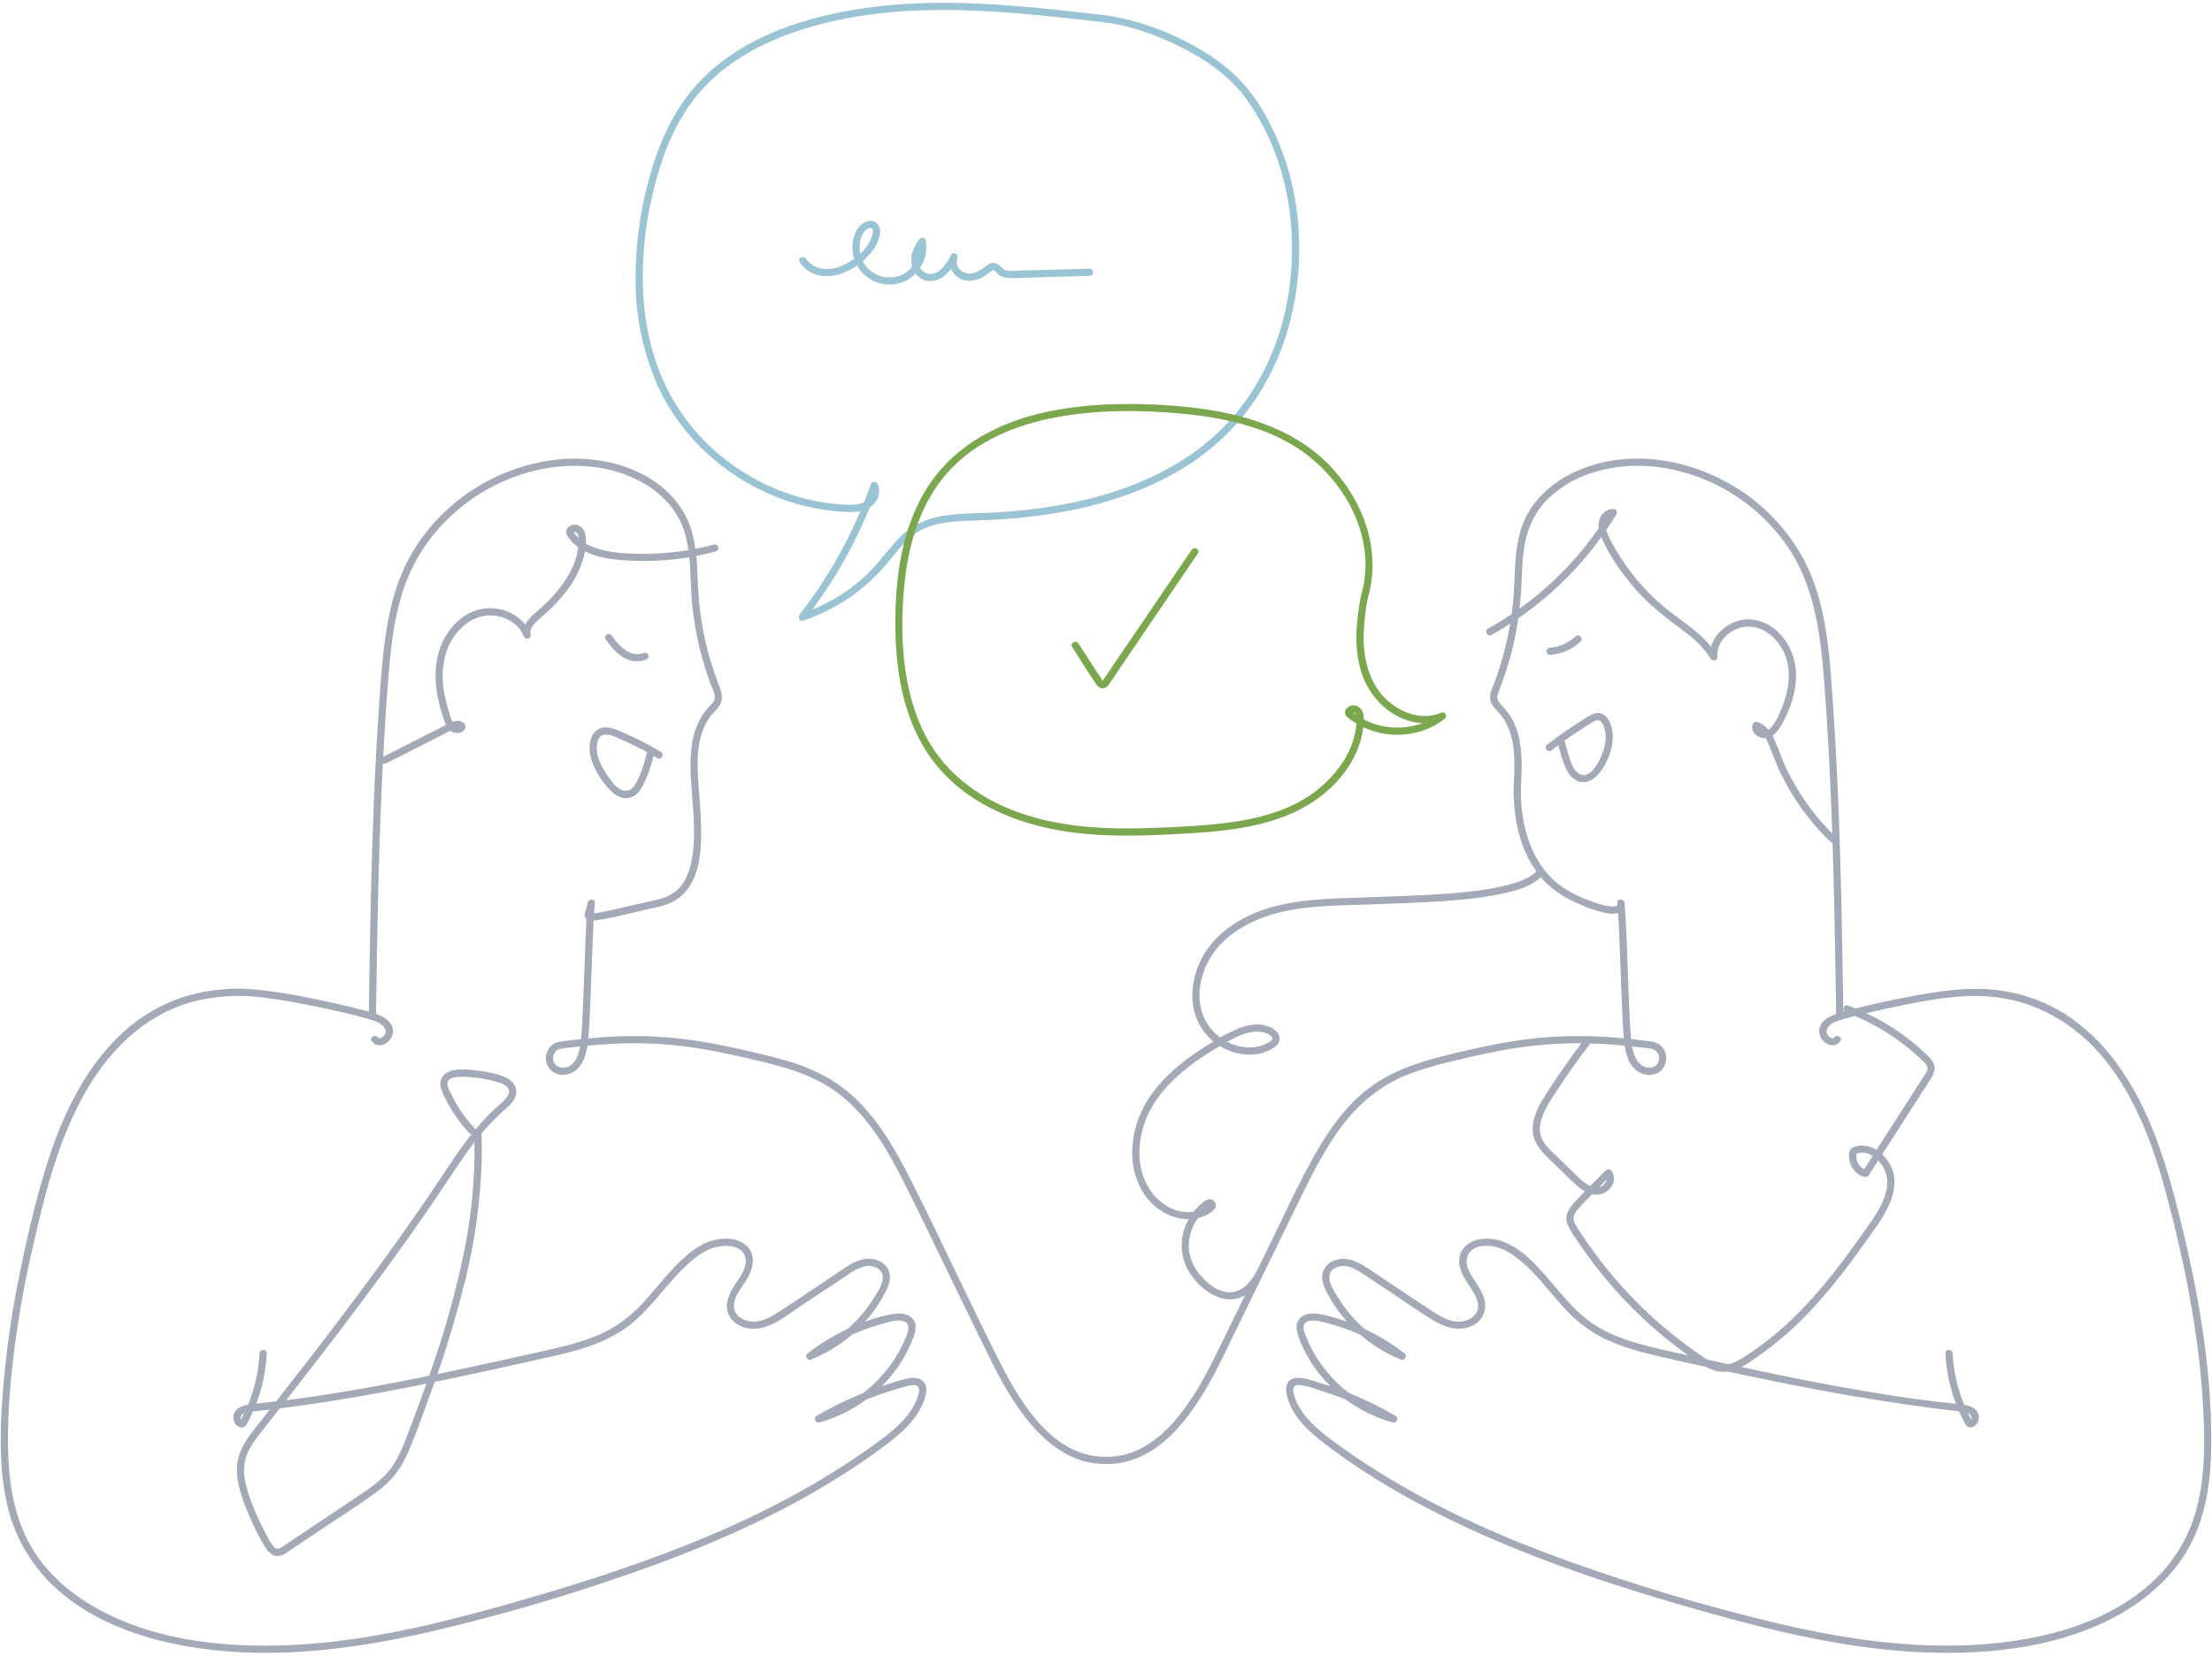 <svg width="740" height="554" viewBox="0 0 740 554" fill="none" xmlns="http://www.w3.org/2000/svg">
<path d="M528.784 214.657C525.985 217.271 522.378 218.852 518.559 219.141C517.896 219.135 517.36 218.599 517.355 217.937C517.371 217.278 517.901 216.748 518.559 216.732C521.743 216.464 524.744 215.133 527.081 212.954C528.212 211.895 529.918 213.596 528.784 214.657Z" fill="#A3A9B6"/>
<path fill-rule="evenodd" clip-rule="evenodd" d="M518.918 251.146C519.708 250.54 520.504 249.941 521.305 249.351C521.871 251.604 522.556 253.826 523.357 256.007C524.113 257.98 525.188 259.898 527.076 260.984C531.061 263.276 534.593 259.86 536.518 256.606C538.72 252.884 540.095 248.447 539.302 244.111C538.964 242.264 538.18 240.287 536.568 239.191C534.685 237.911 532.834 238.801 531.105 239.858C526.479 242.689 522.005 245.763 517.702 249.067C517.146 249.416 516.957 250.137 517.27 250.714C517.608 251.285 518.343 251.478 518.918 251.146ZM523.514 248.251C523.476 248.104 523.42 247.977 523.349 247.87C525.042 246.663 526.759 245.49 528.501 244.351C528.836 244.132 529.172 243.909 529.51 243.685L529.511 243.684L529.512 243.684C530.804 242.827 532.111 241.961 533.474 241.25C534.946 240.482 535.95 241.581 536.489 242.929C537.8 246.208 537.01 250.087 535.59 253.19C534.55 255.462 532.279 260.086 529.077 259.232C527.181 258.727 526.179 256.741 525.561 255.047C524.75 252.827 524.104 250.538 523.514 248.251Z" fill="#A3A9B6"/>
<path fill-rule="evenodd" clip-rule="evenodd" d="M124.513 341.337C124.271 341.331 124.031 341.261 123.834 341.129L123.82 341.125C118.102 339.433 112.22 338.157 106.384 336.949C100.503 335.733 94.566 334.603 88.606 333.851C80.171 332.658 71.581 333.216 63.371 335.489C48.538 339.843 37.245 350.861 29.473 363.89C19.864 379.996 15.256 398.474 11.114 416.588C8.336 428.526 6.175 440.598 4.639 452.758C3.223 464.338 2.307 476.121 2.809 487.792C3.279 498.702 5.408 509.723 11.334 519.062C16.385 527.023 23.727 533.258 31.874 537.887C50.524 548.482 72.909 551.177 94.027 550.574C118.271 549.882 142.106 544.472 165.39 538.018C187.189 531.975 208.877 525.278 229.9 516.892C250.684 508.602 270.848 498.52 289.215 485.679L289.474 485.498C293.69 482.551 297.985 479.548 301.571 475.839C303.329 474.073 304.809 472.05 305.961 469.84C306.724 468.324 308.921 463.689 305.97 463.445C304.708 463.468 303.458 463.703 302.274 464.14C300.929 464.503 299.591 464.891 298.261 465.304C295.509 466.157 292.794 467.111 290.116 468.167L289.971 468.224L289.867 468.265C285.177 471.765 279.838 474.391 274.101 475.96C273.524 476.101 272.93 475.802 272.699 475.255C272.469 474.708 272.669 474.074 273.173 473.759C278.16 470.848 283.352 468.305 288.709 466.15C292.621 463.177 296.017 459.581 298.761 455.503C300.114 453.491 301.298 451.371 302.301 449.163C302.373 449.005 302.454 448.831 302.541 448.645C303.495 446.609 305.125 443.128 302.446 442.167C300.439 441.446 297.966 442.157 295.893 442.753L295.645 442.824C295.432 442.885 295.223 442.945 295.021 443C291.542 443.948 288.156 445.177 284.894 446.672C280.865 450.148 276.261 452.959 271.248 454.961C270.158 455.399 269.145 453.675 270.076 452.949C274.251 449.679 278.779 446.9 283.571 444.661C285.167 443.264 286.667 441.758 288.06 440.15C289.65 438.317 291.087 436.356 292.357 434.288C292.419 434.188 292.483 434.085 292.548 433.981L292.658 433.805L292.771 433.624C293.982 431.693 295.483 429.298 295.33 427.081C295.161 424.639 292.501 423.474 290.331 423.602C287.854 423.747 285.634 425.215 283.609 426.553C283.497 426.628 283.385 426.702 283.274 426.775C278.273 430.086 273.275 433.402 268.28 436.722C267.419 437.294 266.547 437.908 265.661 438.532C262.065 441.064 258.246 443.753 253.983 444.475C250.186 445.119 245.611 443.744 243.841 440.053C242.229 436.692 243.795 433.197 245.6 430.286C245.887 429.823 246.212 429.339 246.548 428.837C248.254 426.291 250.258 423.3 249.216 420.32C247.982 416.789 243.345 416.524 240.246 417.12C236.001 417.937 232.452 420.758 229.376 423.655C226.567 426.301 224.062 429.241 221.558 432.18C218.066 436.279 214.576 440.374 210.267 443.665C201.964 450.005 191.531 452.359 181.538 454.586C169.728 457.218 157.916 459.846 146.065 462.29L145.413 462.424C144.889 463.897 144.356 465.368 143.814 466.834C143.686 467.188 143.559 467.541 143.431 467.895C143.301 468.258 143.17 468.622 143.039 468.985C141.081 474.427 139.115 479.89 136.847 485.204C135.679 488.086 134.143 490.806 132.277 493.294C130.369 495.643 128.149 497.719 125.678 499.465C121.843 502.3 117.836 504.924 113.835 507.543L113.831 507.546C112.141 508.652 110.453 509.758 108.779 510.878L99.944 516.791C99.475 517.106 99.007 517.424 98.54 517.743L98.538 517.744C97.543 518.422 96.547 519.1 95.53 519.74C94.424 520.57 92.994 520.837 91.663 520.464C90.472 519.943 89.486 519.044 88.858 517.906C87.977 516.546 87.208 515.098 86.452 513.666C84.915 510.75 83.544 507.749 82.344 504.679C80.03 498.773 77.861 492.036 80.358 485.83C81.589 483.061 83.202 480.478 85.151 478.158C86.429 476.515 87.716 474.878 89.002 473.241L89.007 473.235C89.423 472.706 89.839 472.176 90.255 471.647C89.228 471.764 88.2 471.878 87.173 471.991L87.151 471.994L87.133 471.996L87.113 471.998C86.287 472.089 85.461 472.181 84.635 472.274C84.179 473.305 83.693 474.323 83.172 475.324C83.091 475.478 83.015 475.638 82.938 475.798C82.497 476.714 82.046 477.652 80.894 477.645C78.898 477.633 77.795 475.385 78.101 473.623C78.503 471.307 80.883 470.389 82.952 470.069C85.203 464.603 86.516 458.778 86.817 452.843C86.896 451.298 89.304 451.294 89.226 452.843C89.079 455.883 88.684 458.905 88.044 461.881C87.464 464.54 86.682 467.15 85.705 469.688C87.942 469.395 90.184 469.134 92.427 468.877C96.373 463.842 100.3 458.792 104.208 453.728C112.584 442.872 120.855 431.934 128.899 420.83C132.926 415.282 136.884 409.687 140.775 404.044C142.778 401.139 144.741 398.205 146.704 395.272C148.411 392.722 150.118 390.171 151.852 387.638C153.702 384.829 155.686 382.112 157.795 379.496C157.517 379.5 157.231 379.391 156.98 379.123C154.942 376.953 153.112 374.598 151.512 372.088C150.683 370.782 149.921 369.435 149.23 368.051C148.474 366.711 147.877 365.287 147.452 363.808C146.821 361.039 148.438 358.943 151.078 358.255C153.919 357.514 157.193 357.917 160.06 358.288C163.158 358.689 166.478 359.243 169.325 360.587C171.66 361.689 173.369 364.027 172.494 366.681C171.785 368.831 170.004 370.357 168.294 371.822C167.812 372.235 167.335 372.643 166.889 373.06C164.856 375.032 162.92 377.1 161.088 379.255C161.205 382.36 161.225 385.465 161.15 388.57C160.713 401.896 158.888 415.141 155.702 428.088C153.071 438.791 149.947 449.366 146.341 459.778C152.499 458.503 158.648 457.179 164.791 455.833C165.699 455.633 166.608 455.434 167.517 455.235L167.715 455.192L167.721 455.191L167.727 455.189C173.409 453.945 179.092 452.701 184.759 451.393C190.657 450.031 196.597 448.494 202.068 445.847C207.122 443.314 211.646 439.839 215.394 435.606C216.942 433.924 218.423 432.182 219.903 430.44L219.905 430.438C221.943 428.04 223.982 425.642 226.193 423.4C229.573 419.973 233.596 416.433 238.326 415.101C241.99 414.07 246.694 414.033 249.674 416.755C252.832 419.639 252.095 424.005 250.245 427.373C249.83 428.129 249.275 428.945 248.692 429.801C246.819 432.554 244.653 435.735 245.889 438.757C246.866 441.147 249.695 442.252 252.116 442.244C255.271 442.233 258.168 440.497 260.736 438.841C264.52 436.401 268.262 433.893 272.004 431.386L272.027 431.37L272.032 431.367C274.039 430.023 276.045 428.678 278.058 427.344C278.684 426.93 279.333 426.473 280.004 426.002C283.913 423.256 288.54 420.006 293.271 421.606C295.468 422.238 297.145 424.019 297.645 426.25C298.137 428.944 296.665 431.6 295.397 433.868C293.687 436.89 291.669 439.699 289.386 442.256C289.449 442.234 289.512 442.211 289.575 442.188C292.591 441.032 295.716 440.182 298.902 439.65C301.074 439.346 303.676 439.449 305.255 441.192C307.295 443.442 305.986 446.583 304.985 448.985C303.919 451.552 302.616 454.014 301.092 456.34C299.31 459.057 297.264 461.563 294.996 463.829C295.956 463.507 296.919 463.197 297.887 462.899C298.351 462.757 298.823 462.603 299.301 462.448L299.306 462.446C301.341 461.785 303.487 461.087 305.57 461.036C307.756 460.981 309.695 462.196 309.868 464.516C310.038 466.789 308.961 469.29 307.937 471.263C305.534 475.892 301.533 479.476 297.465 482.624C292.895 486.158 288.117 489.441 283.265 492.574C263.338 505.444 241.622 515.313 219.394 523.48C196.247 531.952 172.634 539.094 148.671 544.87C123.874 550.873 98.141 554.846 72.6 552.25C52.263 550.182 30.766 543.932 16.102 528.904C8.699 521.197 3.743 511.47 1.862 500.949C-0.412 489.058 0.081 476.709 1.026 464.703C2.085 451.899 3.914 439.17 6.502 426.586C8.887 414.743 11.643 402.884 15.156 391.32C20.054 375.193 27.329 358.915 39.547 346.965C45.151 341.422 51.856 337.117 59.228 334.329C67.486 331.39 76.284 330.279 85.013 331.074C90.851 331.634 96.653 332.514 102.395 333.708C108.774 334.921 115.105 336.344 121.385 337.977C121.572 338.025 121.767 338.075 121.969 338.127C122.414 338.24 122.892 338.363 123.388 338.498C123.452 334.3 123.517 330.102 123.586 325.905C123.901 306.493 124.296 287.081 125.098 267.683C125.488 257.921 126.008 248.166 126.658 238.419C126.697 237.843 126.735 237.268 126.773 236.692C127.348 228.029 127.925 219.329 129.287 210.752C130.614 202.403 132.857 194.13 136.907 186.665C140.365 180.349 144.89 174.679 150.284 169.908C161.063 160.24 174.775 154.471 189.223 153.522C202.757 152.768 217.944 157.097 226.538 168.188C228.771 171.07 230.441 174.348 231.459 177.85C231.956 179.759 232.352 181.691 232.645 183.639C234.735 183.229 236.811 182.745 238.87 182.187C239.502 182.036 240.139 182.412 240.312 183.038C240.484 183.664 240.13 184.315 239.51 184.509C237.341 185.097 235.154 185.604 232.953 186.031C233.122 187.617 233.224 189.211 233.257 190.808C233.292 191.494 233.324 192.18 233.356 192.866L233.357 192.879C233.535 196.648 233.712 200.411 234.168 204.163C234.729 208.729 235.59 213.253 236.746 217.706C237.896 222.159 239.435 226.439 241.017 230.75C241.772 232.808 241.761 234.764 240.386 236.544C239.931 237.132 239.438 237.677 238.946 238.221C238.193 239.053 237.442 239.882 236.837 240.861C232.952 247.137 233.149 255.042 233.645 262.137C233.733 263.386 233.829 264.636 233.924 265.885C234.285 270.587 234.646 275.292 234.556 280.009C234.452 285.461 233.839 291.345 230.964 296.111C229.657 298.308 227.82 300.142 225.621 301.445C223.164 302.875 220.35 303.469 217.579 304.053C216.936 304.189 216.294 304.324 215.66 304.469C214.341 304.771 213.022 305.086 211.7 305.402C207.921 306.306 204.129 307.212 200.302 307.813L200.227 307.825C199.767 307.897 199.187 307.989 198.595 308.022C198.547 308.926 198.503 309.829 198.46 310.732C198.233 315.483 198.061 320.235 197.889 324.988C197.82 326.902 197.751 328.816 197.678 330.73C197.65 331.461 197.623 332.194 197.596 332.926C197.417 337.772 197.238 342.628 196.813 347.457C199.446 347.21 202.084 347.009 204.726 346.87C213.889 346.386 223.079 346.812 232.159 348.14C236.954 348.842 241.715 349.77 246.447 350.81C251.785 351.982 257.137 353.203 262.386 354.728C267.614 356.151 272.644 358.218 277.362 360.883C281.445 363.32 285.161 366.325 288.401 369.807C294.961 376.774 299.779 385.171 304.096 393.651C309.425 404.12 314.508 414.713 319.59 425.306C324.49 435.518 329.39 445.73 334.511 455.831C341.525 469.665 352.366 487.604 370.026 487.469L370.05 487.47C372.015 487.493 373.975 487.279 375.888 486.833C383.917 484.924 390.277 479.078 395.211 472.722C400.839 465.47 404.893 457.211 408.898 449L416.514 433.39C409.149 437.741 400.614 431.077 397.137 424.404C394.69 419.498 394.713 413.722 397.199 408.835C397.344 408.537 397.497 408.242 397.657 407.953C393.802 407.99 389.919 406.499 386.819 403.998C381.926 400.049 379.323 393.974 378.846 387.8C378.451 381.465 379.905 375.152 383.031 369.628C386.32 363.708 391.245 358.846 396.584 354.762C399.307 352.7 402.139 350.785 405.066 349.024C405.354 348.839 405.643 348.655 405.934 348.475C403.297 346.305 401.254 343.448 400.065 340.167C397.942 334.155 398.842 327.434 401.499 321.747C404.287 315.781 409.221 311.111 414.894 307.885C426.553 301.255 440.079 300.823 453.2 300.404C454.928 300.349 456.649 300.294 458.358 300.225C460.459 300.14 462.56 300.064 464.663 299.988L464.67 299.988C473.535 299.667 482.406 299.347 491.227 298.379C496.231 297.923 501.184 297.02 506.026 295.68C507.872 295.168 509.655 294.452 511.343 293.546C512.33 293.035 513.214 292.35 513.954 291.527C507.977 283.237 506.036 272.357 506.422 262.286L506.466 261.173C506.72 254.823 506.984 248.212 504.059 242.372C503.331 240.898 502.395 239.536 501.28 238.327C501.213 238.255 501.146 238.183 501.078 238.112L500.912 237.936L500.91 237.934C499.854 236.817 498.783 235.686 498.54 234.1C498.291 232.482 498.925 230.92 499.534 229.422L499.535 229.42C499.673 229.078 499.811 228.739 499.936 228.404C500.655 226.481 501.318 224.54 501.924 222.581C503.336 218.023 504.438 213.378 505.222 208.68C503.18 210.002 501.091 211.26 498.96 212.453C497.605 213.211 496.391 211.129 497.745 210.373C500.472 208.854 503.127 207.223 505.705 205.488C506.041 203.015 506.289 200.53 506.449 198.036C506.545 196.52 506.61 194.991 506.676 193.458V193.451C506.948 187.083 507.223 180.642 509.707 174.704C514.627 162.94 526.881 156.196 538.984 154.165C551.754 152.024 565.073 154.744 576.475 160.713C588.073 166.722 597.561 176.124 603.675 187.667C610.81 201.46 611.924 217.362 612.992 232.618C613.037 233.27 613.083 233.922 613.129 234.572C614.372 252.139 615.127 269.738 615.639 287.341C616.136 304.393 616.403 321.451 616.663 338.508C616.789 338.473 616.914 338.439 617.037 338.405C616.332 337.578 616.971 335.985 618.202 336.442C619.063 336.759 619.918 337.091 620.766 337.439C626.169 336.077 631.606 334.87 637.076 333.819C647.394 331.836 657.861 330.008 668.382 331.336C676.452 332.313 684.203 335.077 691.071 339.427C697.697 343.786 703.464 349.326 708.087 355.77C719.222 370.898 724.667 389.127 729.148 407.117C735.301 431.824 739.901 457.386 739.763 482.929C739.701 494.493 738.251 506.376 732.829 516.756C728.274 525.475 721.114 532.545 712.897 537.845C694.167 549.924 670.809 553.317 648.923 553.042C623.191 552.719 597.851 546.977 573.172 540.104C549.925 533.63 526.798 526.425 504.49 517.173C482.772 508.165 461.522 497.182 442.829 482.812C438.788 479.705 434.815 476.2 432.332 471.673C430.561 468.446 428.084 461.274 434.079 461.036C436.104 460.956 438.24 461.648 440.23 462.293L440.233 462.294C440.508 462.383 440.78 462.472 441.049 462.557C441.245 462.619 441.438 462.679 441.63 462.737C442.775 463.083 443.914 463.446 445.047 463.827C442.305 461.085 439.89 457.993 437.875 454.606C436.412 452.166 435.2 449.584 434.255 446.9C433.411 444.457 433.471 441.618 436.002 440.243C438.238 439.03 441.012 439.538 443.356 440.089C445.821 440.669 448.251 441.389 450.634 442.245C448.409 439.743 446.441 437.006 444.77 434.075L444.746 434.033C443.44 431.723 441.9 429 442.405 426.25C442.882 424.087 444.475 422.343 446.586 421.672C448.989 420.915 451.594 421.134 453.839 422.28C456.049 423.267 458.089 424.672 460.102 426.059C460.733 426.494 461.362 426.927 461.992 427.344C464.825 429.222 467.657 431.102 470.488 432.983C471.432 433.61 472.374 434.242 473.317 434.873L473.321 434.876C475.312 436.21 477.302 437.543 479.315 438.841C481.825 440.46 484.652 442.164 487.728 442.244C490.138 442.306 492.97 441.292 494.056 438.975C494.977 437.009 494.261 434.889 493.299 433.091C492.773 432.108 492.138 431.137 491.495 430.155C489.818 427.591 488.093 424.954 488.149 421.86C488.225 417.715 491.526 415.117 495.397 414.597C505.46 413.244 513.239 422.352 519.094 429.207L519.142 429.263C519.493 429.674 519.843 430.086 520.194 430.498C523.358 434.219 526.54 437.961 530.335 441.057C535.029 444.885 540.666 447.312 546.416 449.073C551.332 450.578 556.369 451.677 561.396 452.773C562.503 453.015 563.609 453.256 564.714 453.502C564.729 453.505 564.743 453.508 564.758 453.512C554.233 446.039 544.756 437.18 536.584 427.171C534.33 424.433 532.176 421.621 530.123 418.735C529.078 417.266 528.061 415.779 527.072 414.273C525.99 412.82 525.075 411.249 524.345 409.591C523.053 406.082 525.666 403.366 527.937 401.007C528.11 400.826 528.282 400.648 528.449 400.472C529.033 399.859 529.619 399.247 530.207 398.638C528.982 397.958 527.87 397.042 526.852 396.114C525.332 394.729 523.864 393.282 522.396 391.836C521.75 391.199 521.104 390.562 520.453 389.931C520.109 389.597 519.758 389.262 519.405 388.926C515.969 385.651 512.365 382.216 512.758 377.051C513.128 372.185 516.009 367.849 518.674 363.836C518.953 363.417 519.229 363.001 519.5 362.589C522.535 357.972 525.726 353.468 529.073 349.078C528.341 349.07 527.609 349.067 526.876 349.071C518.105 349.169 509.362 350.079 500.758 351.788C495.752 352.748 490.781 353.885 485.828 355.089C480.646 356.248 475.556 357.782 470.597 359.681C461.694 363.278 454.444 369.379 448.727 377.032C443.223 384.4 439.065 392.662 435.039 400.897C430.98 409.216 426.922 417.534 422.864 425.852C422.856 425.868 422.849 425.885 422.84 425.901C422.722 426.157 422.599 426.409 422.47 426.659L412.161 447.791C411.758 448.617 411.356 449.446 410.955 450.274L410.953 450.277L410.952 450.28C409.251 453.788 407.549 457.297 405.696 460.727C398.375 474.277 387.166 490.009 370.026 489.878L370.01 489.877C368.082 489.893 366.157 489.706 364.268 489.319C356.497 487.719 350.012 482.57 344.961 476.66C339.491 470.26 335.295 462.861 331.577 455.34C328.19 448.487 324.848 441.61 321.507 434.733L321.482 434.681L321.476 434.669C319.842 431.305 318.207 427.941 316.568 424.58C315.133 421.64 313.71 418.695 312.286 415.749L312.285 415.748C308.931 408.81 305.577 401.871 302.086 395.004C297.935 386.838 293.351 378.718 287.106 371.948C284.068 368.604 280.579 365.699 276.74 363.318C272.246 360.685 267.43 358.644 262.413 357.246C257.329 355.734 252.138 354.546 246.963 353.389C242.234 352.331 237.479 351.377 232.688 350.639C224.054 349.314 215.312 348.829 206.585 349.192C203.234 349.329 199.889 349.573 196.551 349.892C196.311 351.403 195.911 352.887 195.358 354.318C194.188 357.114 192.007 359.381 188.859 359.629C187.35 359.813 185.832 359.371 184.657 358.407C183.483 357.443 182.754 356.041 182.64 354.525C182.528 353.05 182.985 351.588 183.915 350.437C185.186 348.886 186.902 348.58 188.79 348.344C190.652 348.111 192.517 347.895 194.383 347.699C194.635 344.884 194.778 342.059 194.913 339.236C195.14 334.486 195.312 329.732 195.484 324.979L195.484 324.97C195.553 323.06 195.623 321.149 195.695 319.239C195.723 318.513 195.75 317.786 195.777 317.059L195.777 317.039L195.777 317.036V317.034C195.895 313.862 196.012 310.686 196.198 307.516C195.847 307.228 195.621 306.796 195.602 306.162C195.635 305.524 195.778 304.898 196.023 304.309C196.143 303.943 196.262 303.576 196.362 303.203C196.42 302.983 196.473 302.762 196.518 302.538C196.525 302.507 196.535 302.449 196.546 302.382L196.558 302.305L196.57 302.235C196.599 302.053 196.623 301.906 196.593 302.138C196.784 300.635 199.143 300.575 199.002 302.138C198.897 303.292 198.811 304.449 198.736 305.606C198.793 305.602 198.849 305.597 198.905 305.592L198.95 305.587L199.073 305.573L199.107 305.569L199.108 305.568L199.225 305.555L199.32 305.541L199.462 305.521L199.511 305.514L199.557 305.507C199.899 305.454 200.239 305.396 200.579 305.334C202.545 304.978 204.497 304.539 206.447 304.101L206.792 304.023C209.131 303.498 211.467 302.962 213.803 302.426C214.873 302.18 215.944 301.935 217.015 301.69C217.206 301.646 217.398 301.603 217.589 301.56L217.917 301.487C220.624 300.883 223.289 300.288 225.575 298.601C229.546 295.669 231.1 290.596 231.736 285.912C232.513 280.186 232.138 274.327 231.721 268.587C231.657 267.701 231.587 266.815 231.517 265.927C231.075 260.279 230.63 254.609 231.501 248.978C231.974 245.437 233.22 242.044 235.15 239.038C235.671 238.267 236.245 237.533 236.868 236.842C237.513 236.219 238.114 235.55 238.665 234.842C239.646 233.388 238.881 231.611 238.21 230.055C238.06 229.705 237.913 229.365 237.793 229.044C234.7 220.734 232.638 212.076 231.655 203.264C231.329 200.382 231.211 197.45 231.092 194.512C230.983 191.819 230.874 189.122 230.606 186.454C224.698 187.441 218.7 187.849 212.698 187.667C207.089 187.491 200.827 187.106 195.712 184.463C195.446 185.92 195.034 187.349 194.568 188.658C193.414 191.814 191.79 194.779 189.753 197.452C187.745 200.106 185.495 202.568 183.03 204.804C182.56 205.235 182.074 205.651 181.588 206.067C180.79 206.749 179.992 207.432 179.261 208.183C178.217 209.257 177.12 210.644 177.51 212.23L177.511 212.233C177.66 212.864 177.283 213.5 176.658 213.673C176.033 213.845 175.383 213.492 175.188 212.873C173.81 209.218 170.266 206.923 166.554 206.166C158.62 204.548 151.904 210.718 149.427 217.8C147.975 222.322 147.696 227.138 148.615 231.797C149.057 234.275 149.68 236.718 150.48 239.105C150.674 239.934 150.971 240.736 151.362 241.491C151.979 241.275 152.61 241.143 153.252 241.164C154.513 241.203 156.202 242.274 155.596 243.765C154.984 245.269 152.967 245.573 151.616 245.048C151.254 244.907 150.935 244.717 150.652 244.488C150.439 244.601 150.226 244.717 150.014 244.832L150.011 244.834C149.668 245.02 149.326 245.206 148.984 245.38L129.215 255.405C128.795 255.618 128.39 255.574 128.069 255.39C127.593 264.751 127.229 274.117 126.937 283.485C126.357 302.066 126.069 320.655 125.786 339.242C128.741 340.309 131.548 342.032 131.461 345.256C131.369 348.675 126.748 351.564 124.38 348.378C123.453 347.132 125.545 345.933 126.459 347.163C126.947 347.819 127.931 347.08 128.32 346.678C128.966 346.116 129.187 345.208 128.873 344.411C128.191 342.719 126.214 341.88 124.513 341.337ZM531.834 349.135C531.816 349.297 531.765 349.457 531.679 349.606C528.21 354.116 524.911 358.746 521.783 363.495C521.459 363.987 521.126 364.483 520.791 364.983C518.549 368.324 516.179 371.856 515.356 375.782C514.861 377.878 515.192 380.084 516.281 381.942C517.239 383.524 518.612 384.829 519.957 386.106C520.229 386.364 520.501 386.622 520.767 386.88L526.325 392.275C526.543 392.486 526.76 392.699 526.977 392.913C528.334 394.249 529.713 395.606 531.383 396.531C531.574 396.637 531.77 396.736 531.97 396.826C533.7 395.06 535.45 393.313 537.218 391.585C537.691 391.122 538.447 391.122 538.921 391.585C540.459 393.368 540.162 395.694 538.757 397.465C537.351 399.267 535.036 400.103 532.802 399.616C532.739 399.603 532.676 399.59 532.613 399.576C530.983 401.22 529.37 402.886 527.866 404.63C526.931 405.713 526.097 407.006 526.514 408.485C526.836 409.631 527.566 410.7 528.259 411.715C528.443 411.983 528.624 412.248 528.794 412.509C532.162 417.689 535.86 422.647 539.865 427.353C547.907 436.816 557.123 445.214 567.29 452.346C567.504 452.496 567.72 452.648 567.937 452.801C568.974 453.533 570.046 454.29 571.169 454.938C573.514 455.456 575.861 455.97 578.209 456.48C580.352 456.028 582.348 454.787 584.165 453.61C589.591 450.067 594.676 446.027 599.355 441.543C609.218 432.163 617.259 421.112 625.084 410.031C626.937 407.548 628.53 404.881 629.839 402.073C630.977 399.449 631.782 396.309 631.156 393.454C630.772 391.701 629.75 389.803 628.35 388.322L625.184 393.253C624.899 393.714 624.35 393.937 623.824 393.807C622.497 393.498 621.3 392.779 620.404 391.752C619.43 390.642 618.808 389.267 618.62 387.802C618.468 386.589 618.509 384.614 619.749 384.003C622.306 382.742 625.428 383.31 627.771 384.77L643.407 360.418C643.507 360.262 643.62 360.098 643.736 359.929C644.266 359.159 644.881 358.265 644.819 357.365C644.751 356.391 643.898 355.586 643.201 354.927C643.12 354.85 643.041 354.776 642.966 354.704C642.249 354.014 641.518 353.34 640.775 352.68C634.765 347.363 627.934 343.066 620.554 339.951C619.241 340.29 617.933 340.643 616.629 341.011C616.497 341.048 616.362 341.086 616.224 341.126C616.02 341.264 615.771 341.335 615.52 341.338C613.786 341.886 611.854 342.728 611.179 344.411C610.855 345.265 611.127 346.23 611.848 346.789C612.248 347.16 613.137 347.775 613.592 347.163C614.507 345.931 616.596 347.133 615.671 348.378C613.363 351.483 608.996 348.84 608.624 345.569C608.24 342.201 611.229 340.373 614.267 339.263C614.209 335.453 614.15 331.644 614.089 327.834C613.845 312.584 613.559 297.335 613.071 282.091C612.854 282.057 612.636 281.953 612.437 281.762C609.843 279.278 607.42 276.621 605.186 273.81C601.221 268.83 597.861 263.397 595.179 257.624C594.404 255.949 593.741 254.235 593.077 252.52C592.648 251.411 592.219 250.303 591.76 249.204C591.458 248.482 591.117 247.733 590.707 247.028C590.515 247.042 590.319 247.042 590.118 247.027C587.822 246.86 585.603 244.825 586.305 242.397C586.49 241.763 587.147 241.39 587.787 241.556C589.386 242.027 590.635 242.986 591.634 244.193C592.074 243.895 592.459 243.492 592.764 243.123C594.45 241.075 595.582 238.297 596.499 235.836C598.209 231.25 599.086 226.129 597.853 221.311C596.886 217.318 594.462 213.831 591.055 211.534C587.819 209.345 583.652 209.073 580.159 210.824C576.772 212.555 574.215 215.89 574.531 219.819C574.63 221.053 572.862 221.401 572.287 220.427C569.805 216.224 565.979 213.12 562.116 210.24C558.489 207.655 555.016 204.86 551.714 201.871C548.412 198.741 545.403 195.317 542.724 191.641C539.952 187.978 537.603 184.012 535.722 179.821L535.686 179.737C528.052 190.305 518.663 199.482 507.931 206.871C507.908 207.032 507.885 207.193 507.861 207.353C506.685 215.238 504.632 222.967 501.742 230.397C501.299 231.3 501.011 232.27 500.889 233.268C500.913 234.082 501.255 234.855 501.843 235.419C502.975 236.591 504.024 237.841 504.983 239.158C506.714 241.876 507.877 244.917 508.402 248.096C508.961 251.375 509.173 254.704 509.036 258.027C509.01 258.903 508.972 259.776 508.933 260.649C508.84 262.777 508.747 264.9 508.83 267.038C509.267 278.379 513.192 290.442 523.007 297.051C526.326 299.169 529.911 300.84 533.667 302.022C535.466 302.721 537.357 303.157 539.282 303.315C539.812 303.378 540.349 303.3 540.839 303.087C540.839 303.087 540.957 302.982 540.944 303.02C540.95 303.008 540.957 302.996 540.964 302.983C540.979 302.955 540.995 302.924 541.009 302.898L541.019 302.879C541.026 302.865 541.032 302.854 541.037 302.845C541.064 302.739 541.08 302.631 541.085 302.523C541.073 302.394 541.062 302.266 541.05 302.137C540.91 300.585 543.301 300.617 543.459 302.137C543.471 302.232 543.48 302.326 543.484 302.419C543.727 305.185 543.868 307.96 544 310.732C544.227 315.477 544.399 320.224 544.571 324.971V324.982C544.64 326.898 544.71 328.814 544.783 330.73C544.809 331.418 544.834 332.108 544.86 332.797L544.865 332.925C545.046 337.853 545.229 342.79 545.669 347.701C547.412 347.883 549.152 348.084 550.891 348.299L550.984 348.31C552.884 348.545 554.696 348.769 556.026 350.303C558.056 352.679 557.844 356.234 555.547 358.352C553.34 360.22 549.848 359.984 547.611 358.303C545.01 356.348 543.985 353.059 543.514 349.893C542.603 349.806 541.692 349.725 540.781 349.65C537.803 349.405 534.82 349.226 531.834 349.135ZM624.34 339.011C631.568 342.414 638.228 346.939 644.068 352.43L644.098 352.457C645.676 353.941 647.482 355.639 647.181 358.009C646.917 359.267 646.373 360.45 645.591 361.471L629.679 386.252C631.321 387.79 632.551 389.732 633.235 391.901C634.248 395.115 633.689 398.701 632.53 401.797C631.154 405.164 629.35 408.34 627.164 411.247C624.898 414.452 622.602 417.633 620.274 420.791C615.677 427.171 610.679 433.253 605.311 438.998C600.119 444.476 594.396 449.425 588.227 453.773C588.018 453.919 587.807 454.067 587.594 454.217C586.002 455.336 584.331 456.51 582.561 457.421C583.45 457.612 584.34 457.803 585.229 457.993C598.915 460.918 612.643 463.66 626.453 465.929C633.346 467.062 640.257 468.077 647.19 468.932C648.514 469.095 649.844 469.232 651.174 469.37L651.176 469.37L651.182 469.371C652.242 469.481 653.302 469.59 654.36 469.713C652.299 464.315 651.104 458.622 650.824 452.843C650.745 451.291 653.154 451.301 653.232 452.843C653.534 458.779 654.847 464.603 657.098 470.07C659.111 470.381 661.428 471.246 661.928 473.463C662.326 475.232 661.266 477.488 659.304 477.627C658.001 477.72 657.498 476.652 657.013 475.621C656.927 475.437 656.841 475.255 656.751 475.081C656.277 474.158 655.832 473.221 655.414 472.273C631.779 469.514 608.447 465.405 585.176 460.441C583.153 460.01 581.128 459.581 579.102 459.153C578.767 459.082 578.432 459.011 578.097 458.94C575.444 459.315 572.968 458.564 570.665 457.359C564.112 455.95 557.57 454.489 551.08 452.859C546.068 451.692 541.193 450.001 536.534 447.814C532.134 445.619 528.137 442.693 524.714 439.162C522.549 436.966 520.536 434.585 518.522 432.2L518.521 432.199C514.495 427.434 510.457 422.655 505.162 419.31C502.032 417.332 498.025 416.185 494.362 417.258C490.535 418.379 489.874 422.069 491.467 425.356C492.068 426.596 492.833 427.765 493.598 428.935C494.83 430.818 496.064 432.703 496.62 434.894C497.591 438.55 495.684 442.356 492.174 443.766C487.744 445.715 483.122 444.011 479.231 441.634C475.758 439.513 472.378 437.219 469.002 434.928L468.999 434.926C467.426 433.859 465.855 432.792 464.275 431.744C461.779 430.082 459.279 428.426 456.776 426.775C456.672 426.706 456.567 426.637 456.462 426.568C454.43 425.223 452.206 423.753 449.719 423.602C447.56 423.471 444.874 424.643 444.72 427.081C444.579 429.313 446.072 431.697 447.286 433.635L447.29 433.641C447.429 433.863 447.564 434.079 447.693 434.288C450.103 438.188 453.069 441.677 456.476 444.658C461.27 446.901 465.799 449.682 469.974 452.949C470.906 453.675 469.892 455.399 468.802 454.961C466.353 453.991 463.988 452.824 461.728 451.472C459.376 450.05 457.159 448.436 455.097 446.65C453.778 446.046 452.438 445.485 451.08 444.969C448.351 443.935 445.557 443.081 442.716 442.411L442.592 442.382C440.827 441.965 437.499 441.179 436.371 443.088C435.691 444.239 436.373 445.882 436.884 447.112L436.959 447.294C436.978 447.34 436.997 447.386 437.015 447.431C437.034 447.478 437.053 447.524 437.071 447.569C437.508 448.669 438.001 449.746 438.535 450.802C441.616 456.89 446.017 462.114 451.336 466.147C456.694 468.303 461.889 470.847 466.877 473.759C467.38 474.074 467.581 474.707 467.35 475.255C467.12 475.802 466.526 476.101 465.949 475.96C460.198 474.39 454.855 471.76 450.166 468.258C447.497 467.199 444.794 466.242 442.056 465.387C441.535 465.224 440.997 465.041 440.448 464.855C438.506 464.197 436.427 463.492 434.481 463.444C432.819 463.404 432.403 464.427 432.708 465.957C432.96 467.155 433.355 468.319 433.885 469.423C434.978 471.658 436.417 473.706 438.149 475.492C441.701 479.263 446.003 482.285 450.226 485.251L450.394 485.369C454.961 488.571 459.631 491.612 464.403 494.492C483.618 506.09 504.275 515.097 525.382 522.638C547.138 530.405 569.286 537.028 591.734 542.479C615.129 548.158 639.275 552.005 663.406 550.198C683.18 548.718 704.171 543.472 719.336 529.978C726.836 523.355 732.214 514.665 734.795 504.998C737.748 493.995 737.64 482.391 737.04 471.101C735.753 446.888 730.945 422.97 724.718 399.582C720.478 383.655 714.628 367.574 704.168 354.594C694.408 342.485 680.845 334.566 665.197 333.428C654.794 332.671 644.389 334.753 634.245 336.83C630.938 337.508 627.63 338.224 624.34 339.011ZM626.487 386.77C624.876 385.749 623.006 385.333 621.114 386.031C620.876 387.093 621.023 388.212 621.538 389.184C622.009 390.071 622.753 390.773 623.648 391.192L626.487 386.77ZM534.926 397.255C535.36 397.155 535.782 396.966 536.177 396.665C536.763 396.219 537.398 395.429 537.552 394.633C536.751 395.424 535.953 396.22 535.16 397.019C535.082 397.098 535.004 397.176 534.926 397.255ZM144.36 458.048C144.097 458.816 143.832 459.583 143.565 460.349C136.937 461.704 130.297 462.997 123.64 464.197C116.856 465.419 110.053 466.532 103.232 467.536C100.747 467.897 98.254 468.202 95.76 468.493C99.626 463.544 103.478 458.583 107.315 453.61C115.72 442.698 124.015 431.7 132.074 420.53C136.121 414.921 140.102 409.266 144.019 403.565C145.65 401.186 147.251 398.786 148.852 396.386L148.854 396.384C150.877 393.352 152.9 390.32 154.983 387.329C156.173 385.553 157.425 383.822 158.738 382.139C158.904 394.477 157.734 406.8 155.246 418.893C152.499 432.174 148.863 445.255 144.36 458.048ZM110.686 468.824C105.005 469.727 99.312 470.535 93.605 471.247C91.792 473.564 89.977 475.879 88.16 478.193C88.025 478.366 87.889 478.539 87.752 478.712L87.746 478.719C85.973 480.972 84.18 483.25 82.953 485.855C80.043 492.034 82.614 498.972 85.001 504.878C86.252 507.962 87.69 510.969 89.304 513.88C89.925 515.23 90.721 516.493 91.672 517.635C92.758 518.74 93.858 517.989 94.914 517.267C94.959 517.237 95.004 517.206 95.049 517.175C95.098 517.142 95.146 517.109 95.195 517.077L113.025 505.142C113.473 504.842 113.921 504.543 114.369 504.244C114.799 503.957 115.23 503.669 115.66 503.382L115.662 503.381C117.647 502.057 119.632 500.733 121.607 499.393C124.218 497.717 126.646 495.771 128.851 493.588C132.839 489.435 134.894 483.938 136.884 478.614L136.884 478.612C137.083 478.082 137.281 477.552 137.48 477.026C139.244 472.365 140.973 467.689 142.637 462.991C132.026 465.144 121.381 467.133 110.686 468.824ZM163.274 373.224C161.906 374.671 160.579 376.155 159.296 377.676C159.174 377.728 159.062 377.8 158.967 377.892C158.915 377.73 158.823 377.57 158.683 377.42C156.596 375.199 154.744 372.769 153.154 370.168C152.349 368.848 151.612 367.487 150.947 366.091C150.865 365.921 150.772 365.737 150.673 365.543C150.115 364.443 149.389 363.013 149.79 361.912C150.15 360.921 151.419 360.596 152.343 360.443C153.805 360.267 155.282 360.249 156.748 360.39C160.135 360.568 163.488 361.162 166.73 362.159C167.897 362.419 168.965 363.005 169.81 363.85C170.658 364.89 170.288 366.123 169.588 367.126C168.738 368.202 167.761 369.171 166.678 370.011C165.5 371.035 164.366 372.106 163.274 373.224ZM420.761 424.685L424.785 416.437C425.962 414.023 427.125 411.599 428.289 409.174L428.29 409.171L428.301 409.148C431.77 401.917 435.243 394.676 439.122 387.668C443.69 379.414 449.111 371.368 456.435 365.302C464.737 358.427 474.879 355.272 485.188 352.767C494.862 350.416 504.626 348.312 514.544 347.312C523.938 346.441 533.394 346.475 542.782 347.416C542.934 347.43 543.087 347.445 543.239 347.459C543 344.723 542.861 341.979 542.73 339.236C542.504 334.485 542.331 329.731 542.159 324.978V324.971C542.09 323.06 542.021 321.149 541.948 319.239C541.92 318.506 541.893 317.773 541.866 317.04V317.038C541.724 313.19 541.582 309.338 541.317 305.496C541.213 305.529 541.106 305.555 540.997 305.577C539.158 306.008 537.116 305.527 535.336 305.05C533.251 304.468 531.207 303.75 529.217 302.901C524.847 301.088 520.757 298.872 517.358 295.511C516.689 294.85 516.056 294.163 515.457 293.453C514.884 294.049 514.242 294.577 513.542 295.025C510.512 297.048 506.801 298.081 503.287 298.88C498.579 299.893 493.812 300.606 489.014 301.016C480.888 301.805 472.729 302.102 464.573 302.399C462.719 302.466 460.865 302.534 459.012 302.607C457.114 302.682 455.201 302.736 453.28 302.791L453.277 302.791C441.631 303.121 429.674 303.461 419.006 308.468C413.631 310.991 408.626 314.678 405.372 319.719C402.31 324.463 400.631 330.373 401.507 336.02C402.142 340.5 404.557 344.504 408.157 347.156C410.075 346.072 412.051 345.091 414.077 344.217C417.099 343.007 420.617 342.239 423.803 343.282C425.335 343.687 426.684 344.603 427.625 345.879C428.457 347.323 428.057 349.162 426.699 350.129C422.484 353.517 416.133 353.501 411.313 351.599C410.174 351.165 409.088 350.628 408.067 349.999C407.004 350.625 405.954 351.273 404.919 351.945C402.282 353.572 399.735 355.339 397.288 357.239C392.494 361.011 388.093 365.478 385.111 370.843C382.305 375.832 380.955 381.508 381.217 387.226C381.528 392.845 383.829 398.33 388.175 402.007C390.398 403.939 393.145 405.165 396.068 405.531C397.161 405.643 398.263 405.604 399.342 405.416C400.354 404.13 401.534 402.978 402.854 401.991C403.976 401.15 405.502 400.875 406.385 402.24C407.303 403.66 406.344 404.846 405.157 405.646C403.755 406.591 402.258 407.227 400.721 407.588C400.414 408.024 400.128 408.475 399.864 408.939C398.5 411.295 397.752 413.957 397.689 416.679C397.63 420.701 399.399 424.306 402.035 427.258C404.333 429.83 407.531 432.278 411.122 432.4C415.799 432.559 418.844 428.489 420.746 424.715L420.761 424.685ZM404.455 403.272C404.503 403.26 404.497 403.285 404.293 403.381C404.306 403.331 404.407 403.283 404.455 403.272ZM410.516 348.612C414.382 350.589 419.133 351.218 423.176 349.416C423.214 349.398 423.256 349.38 423.301 349.36C424.171 348.977 426.252 348.06 425.491 347.006C424.727 345.948 422.977 345.438 421.757 345.275C418.785 344.878 415.717 346.001 413.083 347.269C412.219 347.702 411.363 348.15 410.516 348.612ZM534.84 176.783C527.6 187.199 518.635 196.284 508.345 203.654C508.653 200.97 508.868 198.275 508.99 195.575C509.026 194.82 509.057 194.063 509.088 193.306L509.089 193.297V193.294C509.218 190.17 509.347 187.04 509.776 183.942C510.688 177.354 513.244 171.404 518.034 166.723C522.428 162.589 527.747 159.568 533.546 157.911C545.469 154.293 558.439 155.654 569.887 160.293C581.513 165.004 591.459 173.093 598.442 183.515C606.766 196.101 608.863 211.159 610.065 225.889C611.444 242.81 612.294 259.774 612.892 276.74C612.917 277.464 612.942 278.188 612.967 278.912C608.727 274.679 604.987 269.971 601.823 264.879C600.102 262.105 598.554 259.227 597.19 256.261C596.493 254.746 595.897 253.193 595.301 251.641C594.803 250.345 594.305 249.049 593.749 247.774C593.514 247.237 593.258 246.705 592.974 246.19C594.25 245.312 595.248 243.894 595.968 242.622C598.969 237.322 601.093 231.163 600.8 225.007C600.621 219.766 598.379 214.807 594.56 211.212C590.871 207.864 585.747 206.253 580.918 207.905C576.992 209.248 573.525 212.434 572.441 216.42C569.531 212.755 565.737 209.943 561.953 207.138C560.123 205.782 558.295 204.428 556.571 202.979C550.162 197.595 544.738 191.136 540.542 183.893C540.417 183.677 540.29 183.46 540.162 183.241L540.154 183.226C539.067 181.366 537.916 179.394 537.379 177.328C538.549 175.617 539.674 173.871 540.753 172.093C540.963 171.719 540.961 171.263 540.748 170.891C540.535 170.519 540.142 170.287 539.713 170.281C537.761 170.316 536.019 171.514 535.287 173.324C534.782 174.445 534.688 175.621 534.84 176.783ZM128.181 253.234L147.769 243.3C148.126 243.119 148.492 242.915 148.865 242.706L148.867 242.705L148.872 242.702C148.98 242.642 149.088 242.582 149.196 242.522C149.015 242.144 148.859 241.754 148.717 241.369C148.024 239.481 147.437 237.555 146.959 235.601C145.158 228.306 145.024 220.374 148.663 213.606C151.642 208.069 157.121 203.643 163.604 203.504C168.238 203.404 172.892 205.388 175.694 208.994C176.542 207.34 178.069 205.938 179.473 204.739C183.972 200.899 188.139 196.481 190.865 191.184C192.197 188.659 193.068 185.917 193.437 183.086L193.438 183.079C192.417 182.348 191.497 181.485 190.703 180.511L190.677 180.479C189.797 179.379 188.81 178.144 189.767 176.78C190.615 175.725 192.03 175.311 193.313 175.744C194.699 176.295 195.669 177.564 195.838 179.046C196.002 179.97 196.049 180.931 196.007 181.903C196.748 182.345 197.536 182.714 198.36 183.004C204.211 185.278 210.937 185.4 217.129 185.29C221.553 185.207 225.961 184.797 230.317 184.063C229.998 181.837 229.533 179.639 228.827 177.491C226.737 171.138 222.181 165.987 216.576 162.454C204.927 155.114 190.173 154.353 177.137 157.929C163.645 161.651 151.774 169.754 143.392 180.964C138.976 187.017 135.721 193.837 133.792 201.078C131.477 209.52 130.592 218.26 129.901 226.961C129.205 235.71 128.643 244.469 128.181 253.234ZM193.582 180.039C193.537 179.63 193.451 179.236 193.305 178.873C193.111 178.392 192.809 177.985 192.26 177.994C192.114 177.996 192 178.009 191.913 178.047C192.404 178.768 192.963 179.435 193.582 180.039ZM547.082 353.805C546.577 352.625 546.202 351.396 545.963 350.14C546.877 350.237 547.79 350.338 548.702 350.444C549.058 350.486 549.417 350.521 549.778 350.557C550.685 350.646 551.601 350.736 552.48 350.924C553.114 351.041 553.696 351.351 554.146 351.811C555.823 353.597 554.992 356.766 552.501 357.188C550.021 357.609 548.12 355.99 547.082 353.805ZM194.083 350.14C193.291 350.224 192.5 350.312 191.708 350.403L191.575 350.418C191.41 350.436 191.243 350.454 191.076 350.47C190.9 350.488 190.723 350.505 190.546 350.523L190.537 350.523C189.542 350.62 188.535 350.718 187.571 350.924C186.968 351.037 186.41 351.323 185.966 351.748C185.212 352.537 184.881 353.64 185.077 354.714C185.499 357.191 188.341 357.756 190.281 356.821C192.675 355.667 193.639 352.791 194.083 350.14ZM80.996 473.261C81.214 473.08 81.46 472.938 81.723 472.825C81.371 473.557 81.001 474.282 80.614 474.998C80.287 474.568 80.585 473.602 80.996 473.261ZM658.346 472.864C658.696 473.59 659.063 474.308 659.446 475.018C659.815 474.562 659.345 473.433 658.858 473.106C658.69 473.018 658.519 472.938 658.346 472.864Z" fill="#A3A9B6"/>
<path d="M208.438 219.909C205.998 218.466 204.243 216.171 202.613 213.909C202.282 213.334 202.475 212.601 203.045 212.262C203.622 211.946 204.345 212.135 204.692 212.694C205.918 214.608 207.487 216.279 209.321 217.623C210.979 218.698 213.248 219.362 215.155 218.539C215.732 218.221 216.457 218.411 216.803 218.971C217.134 219.546 216.942 220.281 216.371 220.619C213.766 221.673 210.814 221.409 208.438 219.909Z" fill="#A3A9B6"/>
<path fill-rule="evenodd" clip-rule="evenodd" d="M221.137 251.604C216.823 249.007 212.327 246.724 207.684 244.774C205.728 243.951 203.576 243.05 201.411 243.514C199.283 243.97 197.974 245.807 197.51 247.837C196.443 252.503 198.658 257.129 201.253 260.879C203.505 264.134 207.205 268.629 211.721 266.527C213.873 265.525 214.964 263.121 215.893 261.072L215.918 261.017C217.081 258.46 217.97 255.786 218.569 253.041C218.575 253.013 218.58 252.986 218.584 252.959C218.588 252.938 218.591 252.916 218.593 252.895C219.037 253.155 219.48 253.418 219.921 253.684C221.252 254.485 222.464 252.403 221.137 251.604ZM207.42 247.257C210.557 248.607 213.624 250.113 216.611 251.768C216.44 251.909 216.308 252.117 216.246 252.401C215.814 254.412 215.22 256.386 214.472 258.303C213.865 260.085 213.008 261.772 211.926 263.313C210.849 264.681 208.907 265.004 207.445 264.058C205.865 263.211 204.742 261.645 203.722 260.218C201.525 257.142 199.394 253.516 199.67 249.595C199.785 247.954 200.397 245.992 202.295 245.806C203.806 245.659 205.384 246.358 206.789 246.981L206.79 246.981L206.791 246.982L206.797 246.984L206.798 246.985C207.01 247.078 207.217 247.17 207.42 247.257Z" fill="#A3A9B6"/>
<path fill-rule="evenodd" clip-rule="evenodd" d="M275.066 92.31C272.003 91.975 269.242 90.313 267.513 87.763L267.514 87.763C266.663 86.46 268.749 85.254 269.593 86.547C271.179 88.763 273.752 90.059 276.476 90.012C279.627 90.051 282.612 88.691 285.185 86.974C285.378 86.85 285.568 86.723 285.756 86.593C285.674 86.335 285.6 86.073 285.534 85.807C284.799 82.844 285.173 79.713 286.584 77.006C287.768 74.863 291.127 72.567 293.348 74.713C295.718 77.003 293.707 81.244 292.209 83.458C291.183 84.914 289.984 86.233 288.643 87.387C288.761 87.632 288.889 87.872 289.027 88.108C291.466 92.236 296.927 93.874 301.336 92.128C302.864 91.463 304.162 90.461 305.168 89.237C304.995 88.65 304.895 88.037 304.876 87.411C304.734 84.757 305.956 82.202 307.488 80.112C308.034 79.367 309.484 79.272 309.689 80.4C310.283 83.67 309.531 86.963 307.821 89.611C308.161 90.226 308.679 90.772 309.42 91.208C311.133 92.217 313.292 91.44 314.689 90.235C316.131 88.816 317.308 87.152 318.166 85.32C318.167 85.317 318.168 85.313 318.17 85.31C318.934 83.917 320.854 85.142 320.25 86.525C319.816 87.82 320.163 89.248 321.143 90.199C322.271 91.324 323.902 91.785 325.452 91.417C326.943 91.05 328.32 90.32 329.462 89.294C330.562 88.43 331.882 87.635 333.32 88.126C333.974 88.349 334.414 88.813 334.851 89.274C335.334 89.783 335.814 90.29 336.578 90.469C337.735 90.74 339.012 90.663 340.239 90.589C340.65 90.564 341.055 90.54 341.448 90.529L364.515 89.891C366.068 89.848 366.062 92.257 364.515 92.3L350.171 92.696C348.857 92.733 347.536 92.792 346.213 92.851C343.404 92.976 340.586 93.102 337.796 93.013C336.223 93.081 334.687 92.52 333.529 91.453C333.419 91.336 333.318 91.206 333.221 91.079C332.876 90.634 332.56 90.225 331.921 90.519C331.228 90.924 330.579 91.401 329.987 91.942C327.413 93.878 323.54 94.769 320.671 92.918C319.497 92.204 318.638 91.151 318.155 89.952C317.361 91.038 316.441 92.019 315.296 92.774C313.218 94.144 310.423 94.596 308.203 93.288C307.461 92.811 306.823 92.21 306.31 91.522C304.484 93.423 302.056 94.751 299.252 95.113C294.083 95.822 289.159 93.227 286.731 88.855C286.175 89.235 285.599 89.59 285.007 89.918C282.018 91.637 278.541 92.767 275.066 92.31ZM287.803 84.926C288.806 83.977 289.696 82.909 290.453 81.745C290.93 80.974 293.347 75.956 290.987 76.305C288.788 76.631 287.876 79.655 287.655 81.482C287.515 82.638 287.568 83.801 287.803 84.926Z" fill="#9AC3D4"/>
<path fill-rule="evenodd" clip-rule="evenodd" d="M292.025 2.336C317.141 -0.833 342.528 2.004 367.531 4.842C367.534 4.842 367.537 4.842 367.54 4.842C369.771 5.06 371.988 5.397 374.182 5.851C384.49 8.03 394.333 12.01 403.258 17.61C407.456 20.16 411.324 23.219 414.773 26.717C418.536 30.797 421.73 35.368 424.267 40.305C435.238 60.798 437.363 86.007 431.371 108.341C428.497 119.291 423.428 129.543 416.472 138.475C409.65 146.962 401.179 153.977 391.57 159.097C372.128 169.656 349.565 173.36 327.684 174.119C327.12 174.139 326.554 174.156 325.987 174.174C320.572 174.341 315.017 174.512 309.938 176.537C304.833 178.571 301.454 182.733 298.097 186.867C297.741 187.306 297.385 187.745 297.027 188.181C289.612 197.224 279.783 203.978 268.683 207.657C267.414 208.076 266.847 206.496 267.511 205.644C269.798 202.706 271.975 199.691 274.042 196.598C279.441 188.518 284.063 179.952 287.85 171.018C284.901 171.665 281.499 171.276 278.701 170.957C278.526 170.937 278.352 170.917 278.182 170.898C273.282 170.348 268.453 169.292 263.771 167.745C254.184 164.557 245.334 159.475 237.747 152.802C230.081 146.089 223.951 137.804 219.774 128.509C215.237 118.012 212.813 106.724 212.641 95.289C212.426 83.619 213.858 71.977 216.896 60.707C219.773 49.747 224.198 39.004 231.477 30.206C246.12 12.506 270.024 5.111 292.025 2.336ZM290.969 169.763C291.654 169.315 292.273 168.753 292.801 168.052C294.239 166.292 294.516 163.853 293.509 161.814C293.256 161.408 292.79 161.187 292.315 161.249C291.841 161.311 291.447 161.645 291.308 162.102C290.6 164.107 289.852 166.096 289.064 168.069C288.93 168.136 288.795 168.196 288.661 168.249C286.412 169.128 283.832 168.946 281.452 168.779C281.322 168.769 281.193 168.76 281.064 168.751C276.253 168.408 271.493 167.548 266.865 166.187C257.672 163.492 249.104 158.998 241.661 152.966C234.094 146.876 227.888 139.267 223.444 130.63C218.458 120.834 215.896 109.935 215.212 99C214.6 87.797 215.595 76.565 218.166 65.644C220.588 55.014 224.22 44.477 230.487 35.463C243.095 17.33 265.424 9.073 286.395 5.571C310.294 1.58 334.742 3.644 358.67 6.258C361.604 6.579 364.538 6.907 367.47 7.243C367.49 7.246 367.511 7.248 367.531 7.25C367.536 7.251 367.542 7.251 367.547 7.252C367.552 7.252 367.557 7.253 367.562 7.253C377.396 8.206 387.128 11.69 395.869 16.188C400.382 18.456 404.649 21.185 408.601 24.331C412.408 27.46 415.721 31.144 418.43 35.26C431.242 54.367 434.861 79.299 430.452 101.658C428.387 112.486 424.222 122.805 418.19 132.031C412.119 141.061 404.178 148.68 394.905 154.373C376.491 165.819 354.439 170.203 333.055 171.461C331.215 171.569 329.369 171.629 327.523 171.689C323.73 171.812 319.934 171.935 316.179 172.478C310.436 173.307 305.286 175.496 301.155 179.64C299.29 181.511 297.617 183.544 295.942 185.578C293.99 187.95 292.037 190.322 289.781 192.437C285.641 196.308 280.966 199.563 275.899 202.1C274.553 202.773 273.182 203.394 271.789 203.96C278.849 194.406 284.805 184.078 289.54 173.173C290.029 172.042 290.505 170.905 290.969 169.763Z" fill="#9AC3D4"/>
<path d="M361.295 220.605C360.433 219.239 359.571 217.874 358.697 216.521C357.852 215.214 359.938 214.007 360.776 215.305L367.017 224.966C367.236 225.305 367.476 225.644 367.717 225.986C368.136 226.578 368.56 227.177 368.887 227.793C368.89 227.785 368.894 227.776 368.899 227.767C369.065 227.491 369.246 227.224 369.442 226.968L398.653 183.973C399.52 182.697 401.606 183.904 400.733 185.189L374.888 223.229C374.447 223.879 374.012 224.536 373.577 225.194C372.687 226.539 371.796 227.887 370.841 229.179C370.364 229.995 369.44 230.44 368.504 230.307C367.691 230.061 367.008 229.504 366.602 228.758C364.762 226.096 363.027 223.349 361.295 220.605Z" fill="#7BA84F"/>
<path fill-rule="evenodd" clip-rule="evenodd" d="M457.656 199.862C462.285 183.67 455.77 166.8 444.237 155.167C432.078 142.903 414.693 138.107 397.977 136.272C389.616 135.359 381.203 135.022 372.796 135.261C364.917 135.421 357.071 136.334 349.365 137.988C334.447 141.317 320.25 148.58 311.367 161.387C301.656 175.391 299.377 193.339 299.529 209.986C299.683 226.822 303.068 244.585 314.549 257.553C326.011 270.5 343.151 276.663 359.925 278.682C369.993 279.894 380.168 279.736 390.279 279.246C399.755 278.787 409.328 278.317 418.642 276.396C427.121 274.647 435.347 271.537 442.205 266.16C448.249 261.422 453.212 254.956 455.272 247.48C455.646 246.114 455.92 244.723 456.089 243.319C461.582 245.917 467.843 246.574 473.824 245.101C477.32 244.254 480.591 242.659 483.412 240.426C483.838 239.998 483.879 239.32 483.506 238.845C483.132 238.377 482.477 238.246 481.952 238.534C475.83 241.153 468.8 238.609 464.108 234.342C458.406 229.155 456.314 221.512 456.191 214.008C456.184 209.255 456.675 204.514 457.656 199.864L457.656 199.862ZM455.313 199.331C453.611 208.081 452.709 217.537 455.844 226.082C458.427 233.122 464 238.965 471.268 241.18C472.778 241.656 474.334 241.918 475.893 241.969C469.589 244.315 462.222 243.87 456.269 240.746C456.263 239.186 455.95 237.554 454.636 236.589C453.283 235.637 451.425 235.895 450.384 237.179C449.83 237.846 449.793 238.801 450.294 239.508C450.947 240.17 451.676 240.752 452.466 241.242C452.908 241.544 453.358 241.831 453.814 242.104C453.736 243.192 453.571 244.273 453.319 245.336C452.596 248.589 451.323 251.695 449.555 254.52C445.919 260.218 440.893 264.897 434.95 268.116C427.957 272.006 420.02 273.958 412.151 275.087C403.806 276.283 395.314 276.653 386.898 276.988C370.345 277.644 353.321 277.068 337.792 270.704C331.071 268.018 324.892 264.135 319.557 259.244C314.212 254.2 310.039 248.046 307.331 241.214C301.77 227.362 301.141 211.687 302.424 196.972C303.689 182.472 307.858 167.59 318.168 156.847C327.423 147.206 340.194 142.119 353.117 139.67C367.038 137.031 381.556 137.118 395.619 138.44C410.39 139.829 426.285 143.355 438.1 152.867C448.762 161.45 456.671 174.562 456.81 188.499C456.838 192.048 456.362 195.583 455.398 198.999C455.371 199.067 455.35 199.141 455.334 199.221L455.333 199.224C455.325 199.26 455.318 199.295 455.313 199.331ZM453.672 239.144C453.57 238.858 453.414 238.612 453.173 238.484C453.031 238.423 452.876 238.403 452.725 238.422C453.034 238.672 453.35 238.912 453.672 239.144Z" fill="#7BA84F"/>
</svg>
